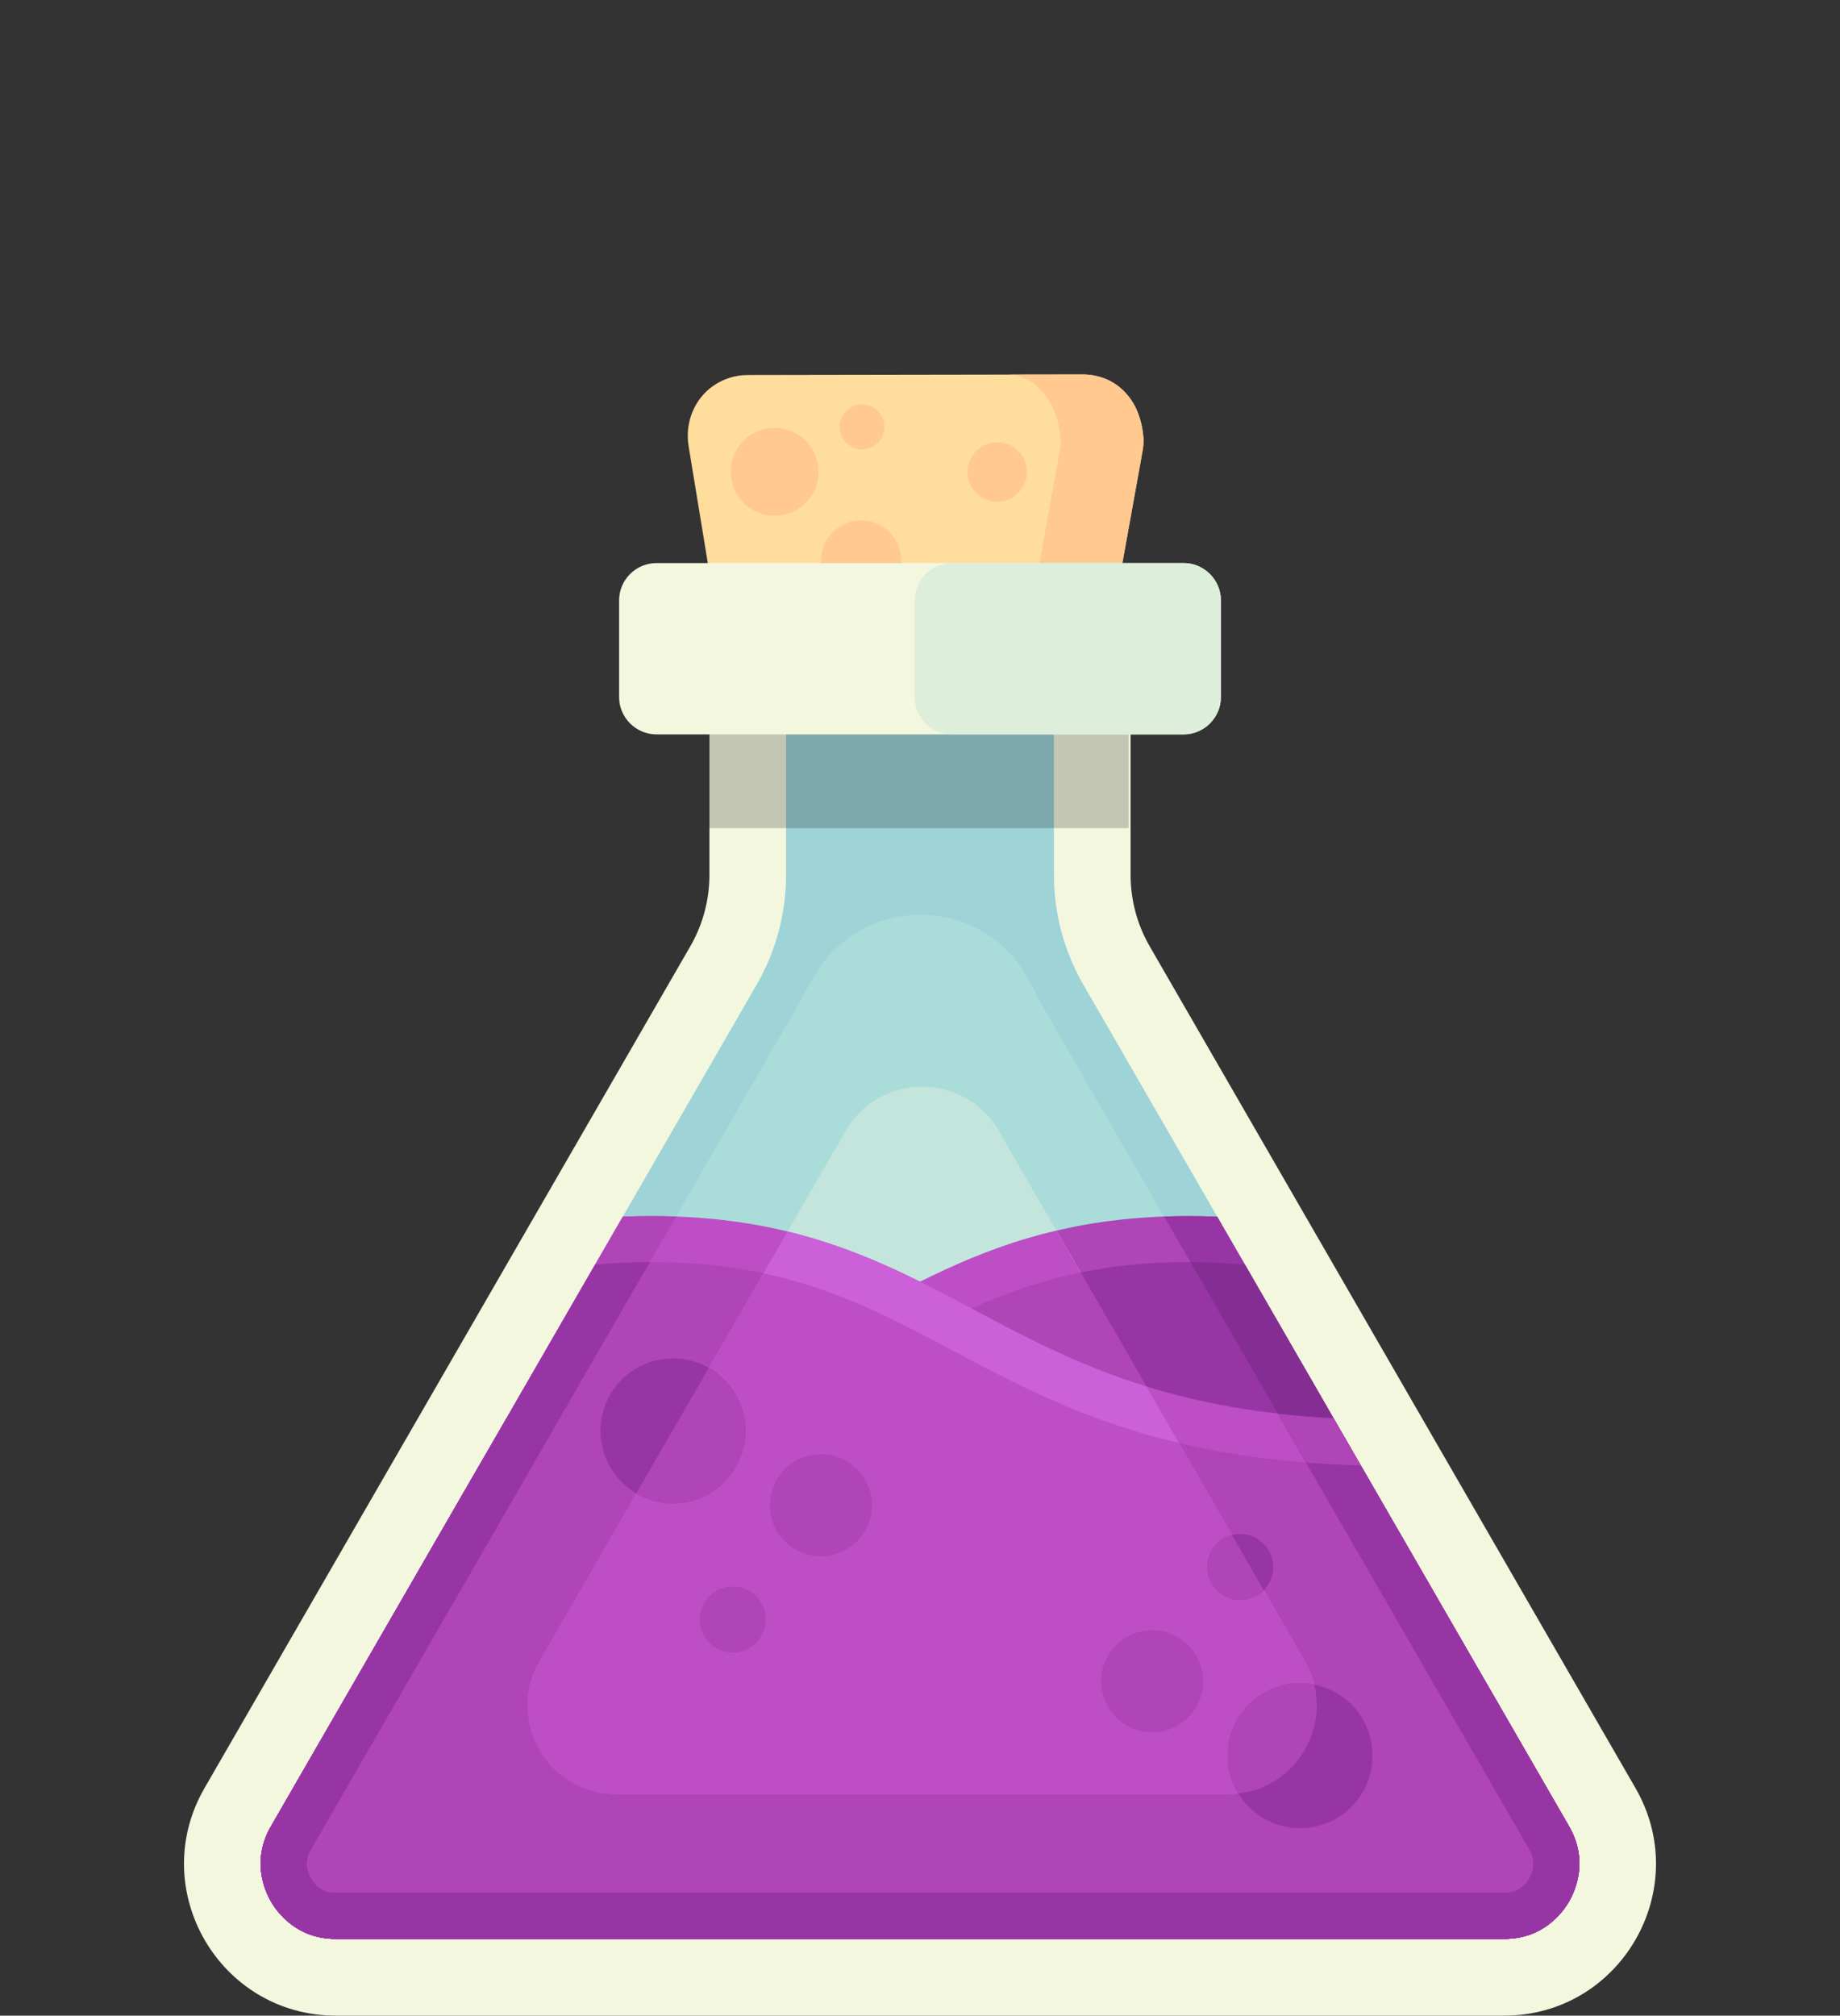 <?xml version="1.0" encoding="utf-8"?>
<!-- Generator: Adobe Illustrator 22.1.0, SVG Export Plug-In . SVG Version: 6.00 Build 0)  -->
<svg version="1.1" id="Layer_1" xmlns="http://www.w3.org/2000/svg" xmlns:xlink="http://www.w3.org/1999/xlink" x="0px" y="0px"
	 viewBox="0 0 600 657" style="enable-background:new 0 0 600 657;" xml:space="preserve">
<rect x="0" y="0" width="600" height="657" fill="#333333" stroke="none"/>
<style type="text/css">
	.st0{fill:#F3F7DE;}
	.st1{fill:#9ED3D7;}
	.st2{fill:#AADCD9;}
	.st3{fill:#AF45B6;}
	.st4{fill:#C4E5DC;}
	.st5{fill:#9735A5;}
	.st6{fill:#BD4EC6;}
	.st7{fill:#842E93;}
	.st8{opacity:0.2;enable-background:new    ;}
	.st9{fill:#FFDD9D;}
	.st10{fill:#FFC98F;}
	.st11{fill:#DDEEDB;}
	.st12{fill:#CC60D8;}
</style>
<g>
	<path class="st0" d="M490.47,657H109.53c-38.07,0-61.87-41.22-42.83-74.19
		l158.404-274.365c4.079-7.065,6.226-15.079,6.226-23.238v-74.817H368.67v74.817
		c0,8.158,2.147,16.172,6.226,23.237l158.403,274.365
		C552.34,615.78,528.54,657,490.47,657z"/>
	<path class="st1" d="M511.65,619.77C509.53,623.45,503.21,632,490.47,632H109.53
		c-12.74,0-19.06-8.55-21.18-12.23c-2.12-3.68-6.37-13.42,0-24.46
		l67.91-117.63l8.32-14.4l0.57-0.98l0.81-1.41l4.89-8.49l23.2-40.18
		l9.03-15.63l0.08-0.15l43.59-75.5c6.27-10.85,9.58-23.2,9.58-35.73
		v-49.82h87.34v49.82c0,12.53,3.31,24.88,9.58,35.73l43.59,75.5l0.08,0.15
		l9.03,15.63l23.2,40.18l4.89,8.49l0.81,1.41l0.57,0.98l8.32,14.4
		l67.91,117.63C518.02,606.35,513.77,616.09,511.65,619.77z"/>
	<path class="st2" d="M109.53,617c-3.626,0-6.379-1.587-8.182-4.717
		c-1.815-3.149-1.816-6.338-0.006-9.477l77.607-134.413l4.898-8.507
		l75.892-131.446c7.581-13.117,11.59-28.067,11.59-43.229v-34.82h57.34v34.82
		c0,15.16,4.009,30.11,11.593,43.234L416.16,459.9l6.269,10.879l76.231,132.031
		c1.809,3.135,1.808,6.323-0.007,9.472c-1.804,3.131-4.557,4.718-8.183,4.718
		H109.53z"/>
	<path class="st3" d="M511.65,619.77C509.53,623.45,503.21,632,490.47,632H109.53
		c-12.74,0-19.06-8.55-21.18-12.23c-2.12-3.68-6.37-13.42,0-24.46
		l67.91-117.63l8.32-14.4l0.57-0.98
		c25.42-1.4,45.61-5.46,62.84-10.95c4.65-1.48,9.08-3.07,13.34-4.73
		c15.07-5.88,27.99-12.75,40.73-19.52c3.61-1.92,7.34-3.91,11.04-5.82
		c2.27-1.18,4.57-2.35,6.9-3.51c10.65-5.3,22.03-10.33,35.12-14.2
		c3.03-0.89,6.14-1.71,9.36-2.45c12.49-2.93,26.53-4.73,42.8-4.73
		h0.41c3.13,0,6.21,0.07,9.23,0.2l9.03,15.63l23.2,40.18l4.89,8.49
		l0.81,1.41l0.57,0.98l8.32,14.4l67.91,117.63
		C518.02,606.35,513.77,616.09,511.65,619.77z"/>
	<path class="st4" d="M275.75,368.63l-99.798,172.856
		c-11.105,19.234,2.776,43.276,24.985,43.276h199.597
		c22.209,0,36.09-24.042,24.985-43.276L325.721,368.63
		C314.617,349.397,286.855,349.397,275.75,368.63z"/>
	<path class="st5" d="M511.65,619.77C509.53,623.45,503.21,632,490.47,632H109.53
		c-12.74,0-19.06-8.55-21.18-12.23c-2.12-3.68-6.37-13.42,0-24.46
		l67.91-117.63c23.92-0.67,43.74-3.52,60.81-7.7
		c4.41-1.07,8.63-2.23,12.69-3.47c28.66-8.73,49.36-21.1,70.24-31.91
		c13.46-6.98,27.01-13.3,42.81-17.58c3.04-0.82,6.17-1.57,9.4-2.23
		c10.57-2.17,22.2-3.42,35.45-3.4c6.59,0.01,12.67,0.3,18.29,0.83
		l23.2,40.18l4.89,8.49l1.38,2.39l8.32,14.4l67.91,117.63
		C518.02,606.35,513.77,616.09,511.65,619.77z"/>
	<path class="st6" d="M400.54,584.76H200.94c-22.21,0-36.09-24.04-24.99-43.27
		l52.04-90.14c4.65-1.48,9.08-3.07,13.34-4.73
		c15.07-5.88,27.99-12.75,40.73-19.52c3.61-1.92,7.34-3.91,11.04-5.82
		c2.27-1.18,4.57-2.35,6.9-3.51c10.65-5.3,22.03-10.33,35.12-14.2
		c3.03-0.89,6.14-1.71,9.36-2.45l81.04,140.37
		C436.63,560.72,422.74,584.76,400.54,584.76z"/>
	<path class="st3" d="M400.535,584.76H200.935c-22.21,0-36.09-24.04-24.98-43.27
		l41.28-71.51c4.41-1.07,8.63-2.23,12.69-3.47
		c28.66-8.73,49.36-21.1,70.24-31.91
		c13.46-6.98,27.01-13.3,42.81-17.58c3.04-0.82,6.17-1.57,9.4-2.23
		l73.14,126.7C436.625,560.72,422.745,584.76,400.535,584.76z"/>
	<path class="st6" d="M511.65,619.77C509.53,623.45,503.21,632,490.47,632H109.53
		c-12.74,0-19.06-8.55-21.18-12.23c-2.12-3.68-6.37-13.42,0-24.46
		l67.91-117.63l8.32-14.4l0.57-0.98l0.81-1.41l4.89-8.49l23.2-40.18
		l9.03-15.63c3.02-0.13,6.1-0.2,9.24-0.2h0.4
		c16.84,0,31.28,1.92,44.1,5.02c2.95,0.72,5.82,1.5,8.61,2.33
		c12.86,3.84,24.07,8.8,34.57,14.03c2.33,1.16,4.63,2.33,6.9,3.51
		c3.69,1.91,7.43,3.9,11.04,5.82C330.92,434,344.09,441,359.52,446.95
		c4.55,1.76,9.29,3.42,14.28,4.96c16.83,5.2,36.5,9.04,61.05,10.39
		l0.57,0.98l8.32,14.4l67.91,117.63
		C518.02,606.35,513.77,616.09,511.65,619.77z"/>
	<path class="st3" d="M511.65,619.77C509.53,623.45,503.21,632,490.47,632H109.53
		c-12.74,0-19.06-8.55-21.18-12.23c-2.12-3.68-6.37-13.42,0-24.46
		l67.91-117.63l8.32-14.4l1.38-2.39l4.89-8.49l23.2-40.18
		c5.62-0.53,11.7-0.82,18.29-0.83c13.72-0.02,25.71,1.32,36.58,3.63
		c3,0.64,5.92,1.36,8.76,2.14c15.59,4.27,29,10.54,42.32,17.44
		c21.05,10.9,41.92,23.38,70.93,32.12c4.3,1.3,8.78,2.51,13.47,3.63
		c0,0,0,0,0.01,0c16.73,3.98,36.1,6.68,59.33,7.33l67.91,117.63
		C518.02,606.35,513.77,616.09,511.65,619.77z"/>
	<path class="st5" d="M511.65,619.77C509.53,623.45,503.21,632,490.47,632H109.53
		c-12.74,0-19.06-8.55-21.18-12.23c-2.12-3.68-6.37-13.42,0-24.46
		l67.91-117.63l8.32-14.4l0.57-0.98c6.4-0.35,12.47-0.87,18.24-1.55
		l-4.4,7.64l-4.81,8.34l-72.8,126.08c-1.81,3.13-1.81,6.32,0.01,9.47
		C103.19,615.41,105.95,617,109.57,617h380.94c3.63,0,6.38-1.59,8.18-4.72
		c1.82-3.15,1.82-6.34,0.01-9.47l-72.79-126.08l-3.44-5.95l-5.77-10.01
		l-0.5-0.87l-28.01-48.51l-8.58-14.86c2.5-0.09,5.06-0.14,7.67-0.14h0.41
		c3.13,0,6.21,0.07,9.23,0.2l9.03,15.63l23.2,40.18l4.89,8.49
		l0.81,1.41l0.57,0.98l8.32,14.4l67.91,117.63
		C518.02,606.35,513.77,616.09,511.65,619.77z"/>
	<path class="st7" d="M511.65,619.77C509.53,623.45,503.21,632,490.47,632H109.53
		c-12.74,0-19.06-8.55-21.18-12.23c-2.12-3.68-6.37-13.42,0-24.46
		l67.91-117.63c6.25-0.17,12.21-0.5,17.92-0.95l-72.8,126.08
		c-1.81,3.13-1.81,6.32,0.01,9.47C103.19,615.41,105.95,617,109.57,617
		h380.94c3.63,0,6.38-1.59,8.18-4.72c1.82-3.15,1.82-6.34,0.01-9.47
		l-72.79-126.08l-3.44-5.95l-5.77-10.01l-0.5-0.87l-28.01-48.51
		c6.39,0.03,12.29,0.31,17.76,0.83l23.2,40.18l4.89,8.49l0.81,1.41
		l0.57,0.98l8.32,14.4l67.91,117.63
		C518.02,606.35,513.77,616.09,511.65,619.77z"/>
	<path class="st3" d="M511.65,619.77C509.53,623.45,503.21,632,490.47,632H109.53
		c-12.74,0-19.06-8.55-21.18-12.23c-2.12-3.68-6.37-13.42,0-24.46
		l67.91-117.63l8.32-14.4l0.57-0.98l0.81-1.41l4.89-8.49l23.2-40.18
		l9.03-15.63c3.02-0.13,6.1-0.2,9.24-0.2h0.4
		c2.64,0,5.23,0.05,7.75,0.14l-8.58,14.86l-28,48.5l-0.5,0.86l-4.4,7.64
		l-4.81,8.34l-72.8,126.08c-1.81,3.13-1.81,6.32,0.01,9.47
		C103.19,615.41,105.95,617,109.57,617h380.94c3.63,0,6.38-1.59,8.18-4.72
		c1.82-3.15,1.82-6.34,0.01-9.47l-72.79-126.08l-3.44-5.95l-5.77-10.01
		c5.74,0.67,11.78,1.18,18.15,1.53l0.57,0.98l8.32,14.4l67.91,117.63
		C518.02,606.35,513.77,616.09,511.65,619.77z"/>
	<path class="st5" d="M511.65,619.77C509.53,623.45,503.21,632,490.47,632H109.53
		c-12.74,0-19.06-8.55-21.18-12.23c-2.12-3.68-6.37-13.42,0-24.46
		l67.91-117.63l37.79-65.46c5.49-0.52,11.42-0.81,17.84-0.83
		L101.38,602.81c-1.81,3.13-1.81,6.32,0.01,9.47
		C103.19,615.41,105.95,617,109.57,617h380.94c3.63,0,6.38-1.59,8.18-4.72
		c1.82-3.15,1.82-6.34,0.01-9.47l-72.79-126.08
		c5.68,0.46,11.62,0.78,17.83,0.95l67.91,117.63
		C518.02,606.35,513.77,616.09,511.65,619.77z"/>
	<path class="st1" d="M336.512,244.39l-0.231,76.75l-1.479-2.96
		c-15.41-26.68-53.93-26.68-69.33,0l-3.3,5.72v-79.51H336.512z"/>
	<rect x="231.214" y="235.398" class="st8" width="136.833" height="34.535"/>
	<g>
		<g>
			<path class="st9" d="M372.581,146.958l-8.92,49.515
				c0.011,6.534-2.056,12.446-5.378,16.64c-3.617,3.863-8.76,6.291-14.434,6.3
				l-90.499,0.146c-10.919,0.018-19.863-8.897-19.881-19.817l-8.924-54.34
				c-1.249-7.608,1.826-15.416,8.203-19.749c3.166-2.151,6.979-3.413,11.073-3.419
				l109.241-0.177c2.837-0.005,5.543,0.596,7.994,1.679
				c4.785,2.115,8.325,6.278,10.139,11.186c0.789,2.135,1.335,4.456,1.59,6.898
				C372.964,143.532,372.886,145.264,372.581,146.958z"/>
			<path class="st10" d="M372.59,146.906l-8.93,49.567
				c0.011,6.534-2.056,12.446-5.378,16.64c-3.249,3.469-7.716,5.773-12.703,6.211
				c-0.565,0.062-1.142,0.088-1.732,0.089l-24.369,0.039
				c9.458-0.015,17.179-10.345,17.159-22.935l9.287-51.553
				c-0.02-12.59-7.775-22.882-17.233-22.867l24.369-0.039
				c2.837-0.005,5.543,0.596,7.994,1.679c4.786,2.115,8.325,6.279,10.14,11.186
				c0.862,2.333,1.434,4.887,1.653,7.579
				C372.968,143.972,372.852,145.453,372.59,146.906z"/>
			<circle class="st10" cx="280.8" cy="182.696" r="13.071"/>
			<circle class="st10" cx="281.077" cy="139.153" r="7.315"/>
			
				<ellipse transform="matrix(0.218 -0.976 0.976 0.218 47.372 366.805)" class="st10" cx="252.612" cy="153.837" rx="14.312" ry="14.312"/>
			<circle class="st10" cx="325.187" cy="153.837" r="9.679"/>
		</g>
		<path class="st0" d="M398.121,195.713v31.482c0,6.702-5.48,12.182-12.182,12.182H214.061
			c-6.701,0-12.182-5.48-12.182-12.182v-31.482c0-6.701,5.48-12.182,12.182-12.182
			h171.879C392.641,183.531,398.121,189.011,398.121,195.713z"/>
		<path class="st11" d="M398.121,195.713v31.482c0,6.702-5.48,12.182-12.182,12.182h-75.491
			c-6.701,0-12.192-5.48-12.192-12.182v-31.482c0-6.701,5.491-12.182,12.192-12.182
			h75.491C392.641,183.531,398.121,189.011,398.121,195.713z"/>
	</g>
	<path class="st12" d="M400.53,584.76H200.94c-22.21,0-36.09-24.04-24.99-43.27
		l80.87-140.08c2.95,0.72,5.82,1.5,8.61,2.33
		c12.86,3.84,24.07,8.8,34.57,14.03c2.33,1.16,4.63,2.33,6.9,3.51
		c3.69,1.91,7.43,3.9,11.04,5.82C330.92,434,344.09,441,359.52,446.95
		c4.55,1.76,9.29,3.42,14.28,4.96l51.72,89.58
		C436.62,560.72,422.74,584.76,400.53,584.76z"/>
	<path class="st6" d="M403.78,584.58c-1.07,0.12-2.17,0.18-3.29,0.18H200.9
		c-22.21,0-36.09-24.04-24.99-43.27l31.59-54.73l23.62-40.9l17.8-30.84
		c3,0.64,5.92,1.36,8.76,2.14c15.59,4.27,29,10.54,42.32,17.44
		c21.05,10.9,41.92,23.38,70.93,32.12c4.3,1.3,8.78,2.51,13.47,3.63
		c0,0,0,0,0.01,0l17.32,30.01l10.36,17.94v0.01l13.39,23.18
		c1.43,2.48,2.44,5.03,3.08,7.6C432.62,565.5,421.29,582.65,403.78,584.58z
		"/>
	<circle class="st5" cx="219.445" cy="466.39" r="23.625"/>
	<circle class="st3" cx="267.695" cy="490.64" r="16.625"/>
	<circle class="st3" cx="238.945" cy="527.89" r="10.75"/>
	<circle class="st5" cx="423.945" cy="572.265" r="23.625"/>
	<circle class="st3" cx="375.695" cy="548.015" r="16.625"/>
	<circle class="st5" cx="404.445" cy="510.765" r="10.75"/>
	<path class="st3" d="M243.07,466.39c0,13.05-10.58,23.62-23.62,23.62
		c-4.36,0-8.45-1.18-11.95-3.25l23.62-40.9
		C238.26,449.91,243.07,457.59,243.07,466.39z"/>
	<path class="st3" d="M403.78,584.58c-2.19-3.58-3.46-7.8-3.46-12.31
		c0-13.05,10.58-23.63,23.63-23.63c1.58,0,3.12,0.16,4.61,0.45
		C432.62,565.5,421.29,582.65,403.78,584.58z"/>
	<path class="st3" d="M412.09,518.3v0.01c-1.94,1.98-4.65,3.2-7.64,3.2
		c-5.94,0-10.76-4.81-10.76-10.74c0-5,3.42-9.21,8.04-10.41L412.09,518.3z
		"/>
</g>
</svg>
